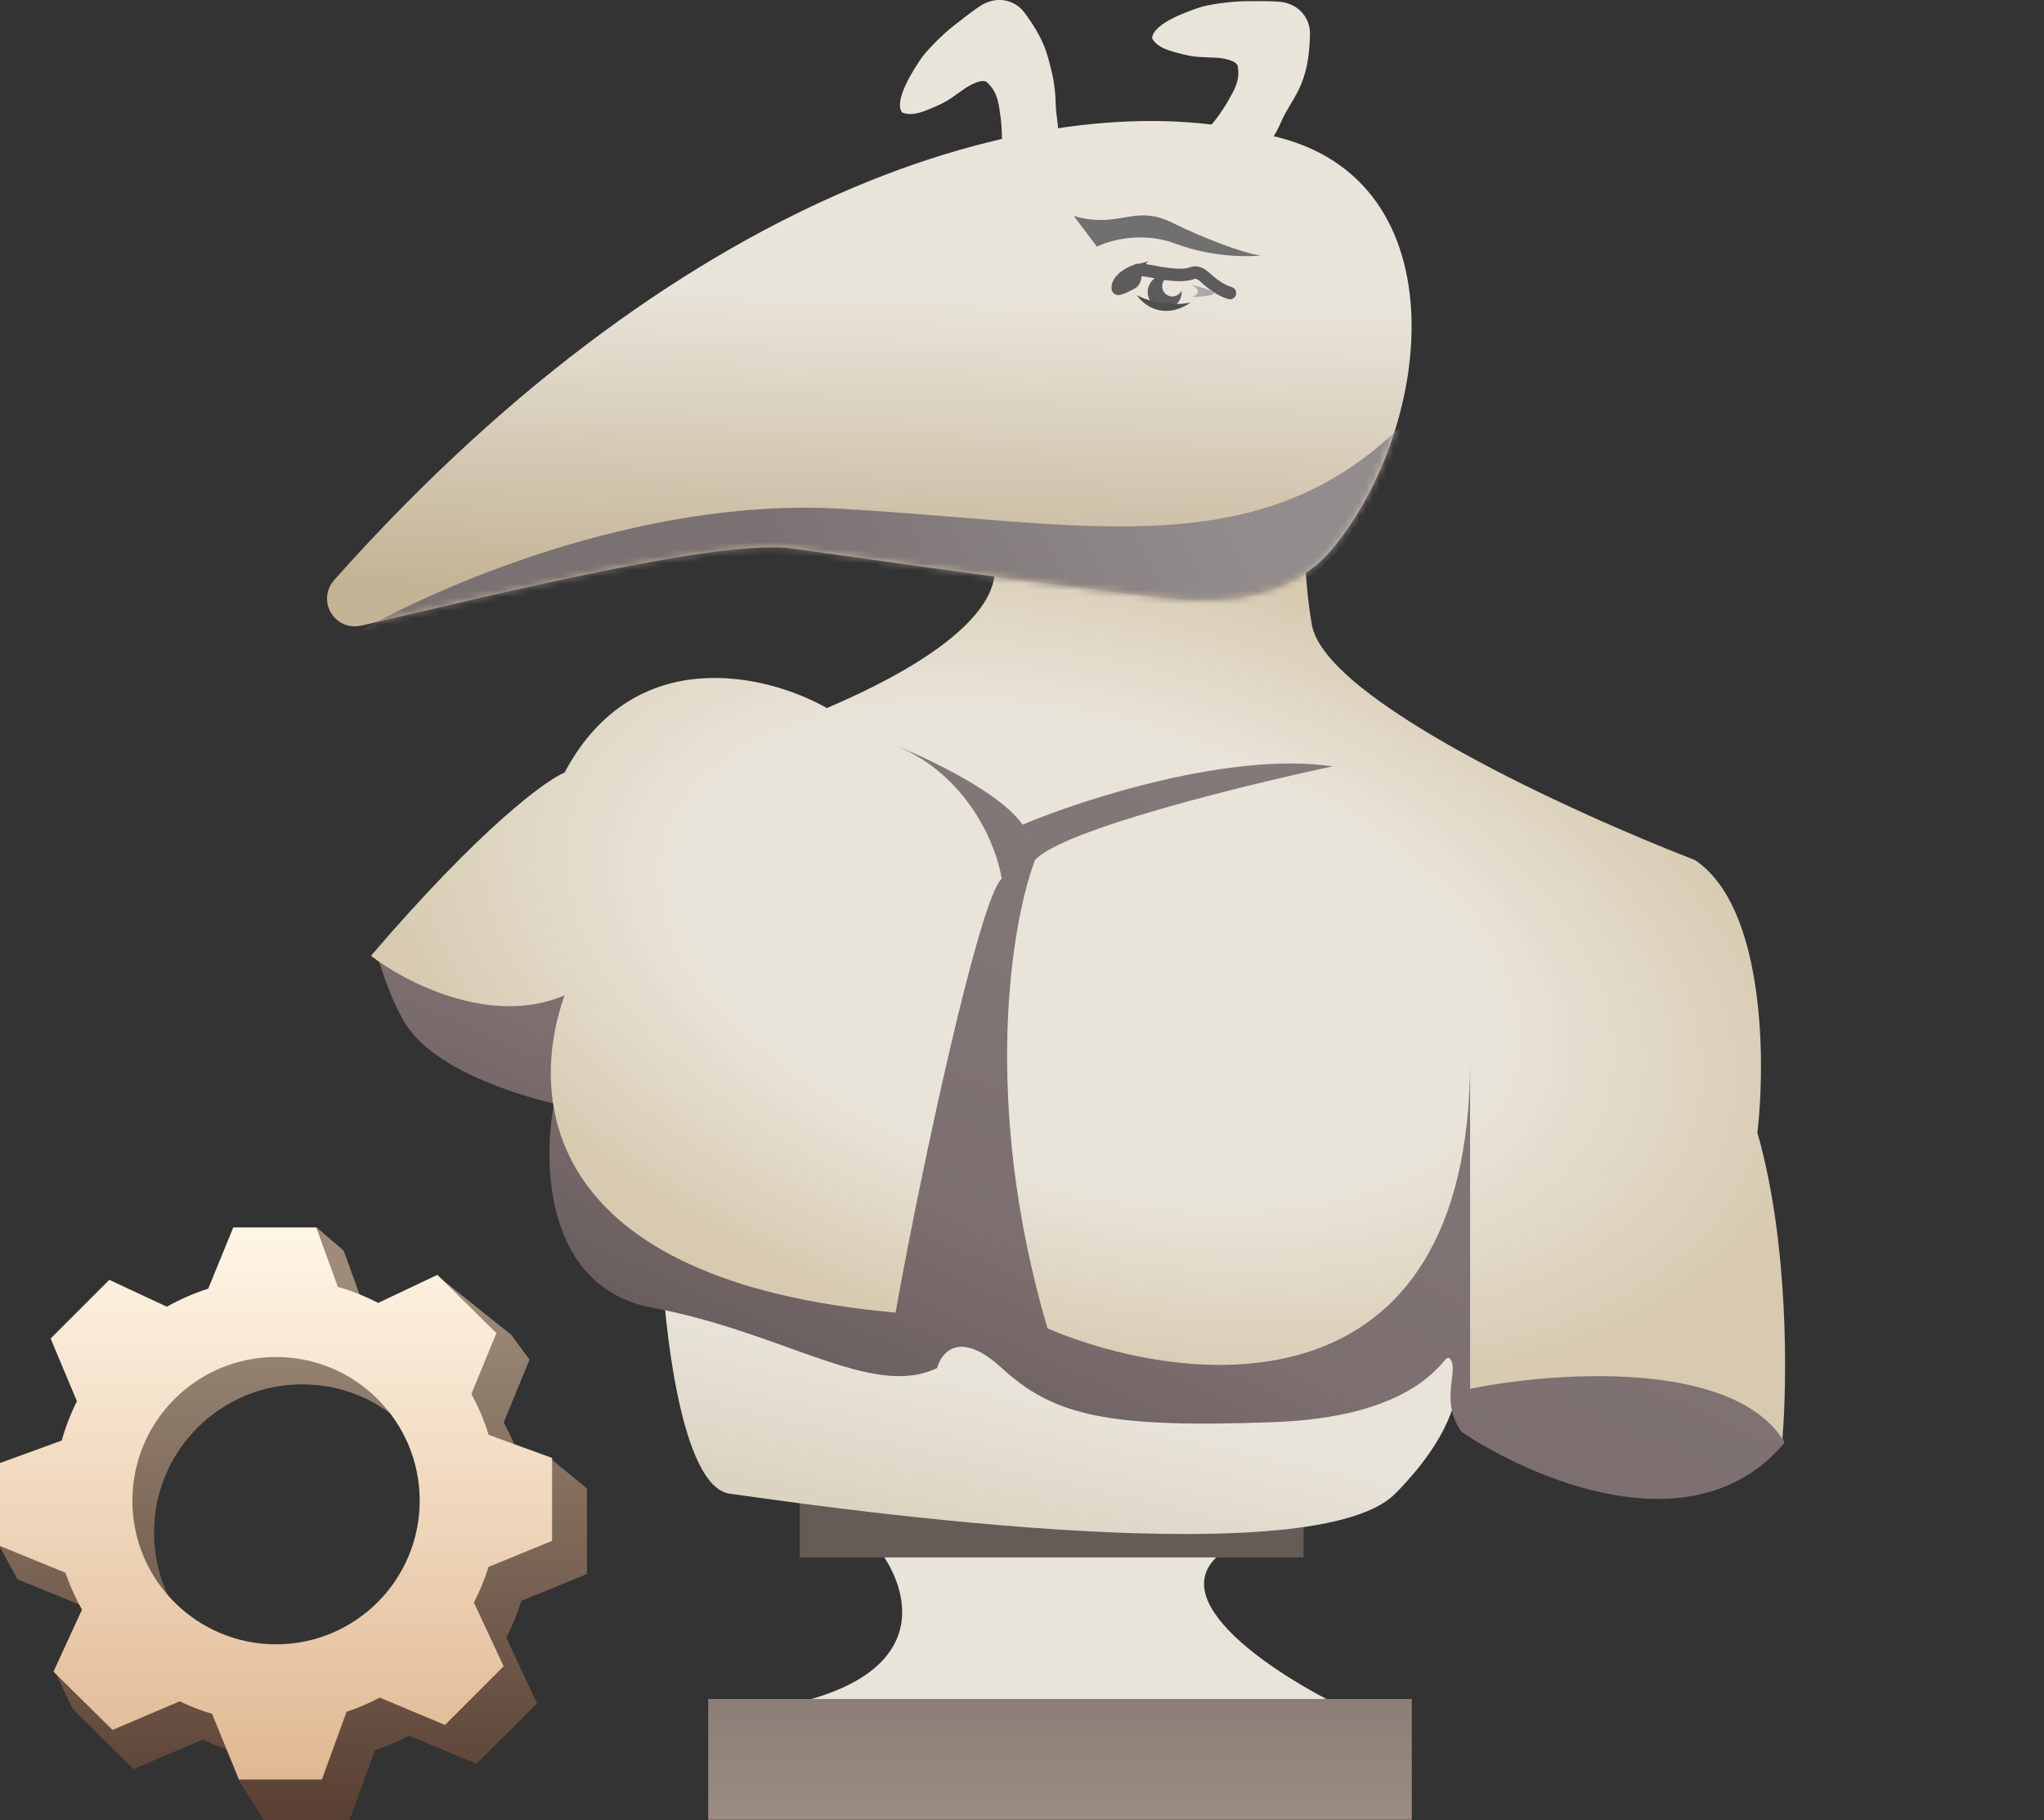 <svg xmlns="http://www.w3.org/2000/svg" fill="none" viewBox="0 5.85 300 267.15">
<rect x="0" y="5.85" width="300" height="267.15" fill="#333333" stroke="none"/>
<path d="M112.825 256.603C137.84 252.488 133.671 238.885 128.459 232.598H181.188C168.19 239.342 186.604 251.411 197.436 256.603C158.809 258.317 87.809 260.718 112.825 256.603Z" fill="#E9E4DA"/>
<rect x="103.941" y="255.208" width="103.272" height="17.721" fill="url(#paint0_linear_530_225)"/>
<rect x="117.385" y="226.488" width="73.94" height="7.944" fill="#655C57"/>
<path d="M107.132 225.086C100.009 224.135 97.409 200.632 97 189C102.731 192.569 116.465 200.738 125.553 204.862C134.64 208.986 138.754 203.144 139.675 199.707C154.412 217.473 194.938 210.546 213.359 204.862C214.69 207.374 214.833 214.935 204.763 225.086C192.175 237.776 116.035 226.276 107.132 225.086Z" fill="url(#paint1_linear_530_225)"/>
<path d="M95.692 197.767C80.048 194.834 79.6 176.583 81.331 167.824C81.331 167.824 65.484 164.425 60 156.825C57.426 153.258 55.5 146.5 55.5 146.5L90.497 139.715L99.663 181.268L129.606 193.795L142.133 132.687L122.579 110.688L134.189 106.716L161.688 117.105L200.491 110.688L209.963 117.105L164.438 132.687L159.549 193.795C169.428 193.999 191.447 194.284 200.491 193.795C209.535 193.306 211.648 168.619 214.5 156.5C218.411 160.655 220.555 191.758 218.213 206.628C249.5 202.228 260.377 212.127 261.905 217.627C248.461 233.515 224.379 222.62 214.5 216C211 211 214.639 206.426 212.5 205C211.176 206.324 206.602 213.838 187.048 214.572C162.605 215.488 154.661 213.655 147.022 206.628C140.911 201.006 138.161 204.285 137.55 206.628C128.079 211.211 115.246 201.433 95.692 197.767Z" fill="url(#paint2_linear_530_225)"/>
<path d="M121.357 109.772C148.244 98.284 147.837 88.893 144.272 85.634C172.137 101.767 188.066 81.153 192.547 68.83C191.733 73.82 190.592 86.551 192.547 97.55C194.503 108.55 230.841 125.151 248.766 132.076C259.033 138.92 259.155 161.612 257.933 172.102C262.577 188.234 262.312 208.766 261.599 217.016C253.777 205.283 227.786 207.239 215.768 209.683V161.408C215.768 213.961 174.419 209.581 153.744 200.822C143.967 167.58 148.448 141.14 151.911 132.076C155.822 127.676 182.668 121.077 195.603 118.327C180.692 116.127 159.04 123.114 150.077 126.882C146.9 122.238 136.328 117.207 131.44 115.271C142.194 119.671 146.309 130.141 147.022 134.826C143.844 137.515 135.31 176.807 131.44 198.5C79.62 193.856 77.461 167.111 82.859 151.936C72.104 156.58 59.434 150.001 54.444 146.131C70.576 127.31 80.109 120.364 82.859 119.243C93.125 99.933 112.802 104.883 121.357 109.772Z" fill="url(#paint3_radial_530_225)"/>
<path d="M49.11 90.906C101.745 31.868 155.12 17.97 185.117 25.469C214.798 30.707 210.59 68.323 195.518 86.452C189.872 93.243 180.558 94.605 171.777 93.667C154.585 91.832 128.127 87.994 116.344 86.357C105.966 84.916 74.524 92.663 53.129 97.652C49.101 98.591 46.358 93.993 49.11 90.906Z" fill="url(#paint4_linear_530_225)"/>
<mask id="mask0_530_225" style="mask-type:alpha" maskUnits="userSpaceOnUse" x="47" y="23" width="161" height="75">
<path d="M49.11 90.906C101.745 31.868 155.12 17.97 185.117 25.469C214.798 30.707 210.59 68.323 195.518 86.452C189.872 93.243 180.558 94.605 171.777 93.667C154.585 91.832 128.127 87.994 116.344 86.357C105.966 84.916 74.524 92.663 53.129 97.652C49.101 98.591 46.358 93.993 49.11 90.906Z" fill="#E9E4DA"/>
</mask>
<g mask="url(#mask0_530_225)">
<path d="M161.004 42.051L157.598 37.55C164.38 39.496 166.409 35.747 172.067 38.544C176.592 40.782 182.365 42.99 185 43.355C182.955 43.576 177.621 43.543 172.645 41.646C167.669 39.749 162.811 41.126 161.004 42.051Z" fill="#707070"/>
<path d="M123 80.5C93.8 78.9 63.5 92.167 52 99H125L204 94L207 67C185.5 89.5 159.5 82.5 123 80.5Z" fill="url(#paint5_linear_530_225)"/>
<path d="M174.991 49.416C176.587 48.795 175.539 47.97 174.815 47.636C176.175 47.96 178.733 48.69 178.085 49.018C177.438 49.345 175.753 49.419 174.991 49.416Z" fill="#AAAAAA"/>
</g>
<path d="M146.963 27.845C146.824 29.178 146.714 30.647 146.888 31.982L155.493 28.724C155.266 27.877 155.248 26.849 155.302 25.983C155.414 24.191 155.009 23.361 154.931 20.745C154.853 18.13 154.424 16.531 153.851 14.398C153.16 11.825 151.865 9.769 150.445 7.809C148.897 5.672 146.12 5.211 143.804 6.763C142.461 7.663 141.192 8.687 139.916 9.677C138.505 10.772 135.883 13.3 134.928 14.822C134.38 15.696 131.078 20.513 132.399 22.354C133.96 23.032 135.917 22.079 137.34 21.466C139.319 20.613 139.892 20.012 141.688 18.788C142.272 18.39 144.172 17.305 144.864 17.935C146.067 19.032 146.434 20.221 146.683 21.801C146.996 23.788 147.172 25.838 146.963 27.845Z" fill="#E9E4DA"/>
<path d="M177.288 24.724C177.207 24.809 177.126 24.895 177.045 24.982C175.721 26.395 176.483 28.495 178.336 29.056L183.513 30.623C183.849 29.813 184.461 28.988 185.032 28.335C186.214 26.982 187.233 25.644 187.933 23.957C188.774 21.934 190.102 20.309 190.949 18.269C191.971 15.808 192.198 13.389 192.268 10.969C192.345 8.333 190.425 6.273 187.643 6.091C186.03 5.985 184.4 6.022 182.785 6.029C180.999 6.035 177.379 6.44 175.694 7.064C174.727 7.422 169.172 9.225 169.096 11.489C169.92 12.979 172.052 13.417 173.553 13.799C175.642 14.331 176.462 14.204 178.632 14.329C179.338 14.37 181.505 14.67 181.669 15.59C181.953 17.193 181.519 18.359 180.753 19.764C179.789 21.529 178.678 23.261 177.288 24.724Z" fill="#E9E4DA"/>
<path fill-rule="evenodd" clip-rule="evenodd" d="M173.426 48.493C173.157 49.077 172.53 49.442 171.861 49.349C171.042 49.236 170.47 48.48 170.584 47.661C170.676 46.992 171.198 46.488 171.832 46.388C171.659 46.321 171.475 46.274 171.283 46.247C169.918 46.058 168.659 47.012 168.47 48.376C168.281 49.741 169.234 51.001 170.599 51.189C171.964 51.378 173.223 50.425 173.412 49.06C173.439 48.868 173.443 48.678 173.426 48.493Z" fill="#5C5C5C"/>
<path d="M164.062 48.203C163.888 46.976 165.853 45.803 166.774 45.58C166.553 46.082 166.746 46.966 166.207 47.335C166.044 47.447 164.098 48.457 164.062 48.203Z" fill="#D9D9D9"/>
<path d="M166.774 45.58C165.853 45.803 163.888 46.976 164.062 48.203C164.098 48.457 166.044 47.447 166.207 47.335C166.746 46.966 166.553 46.082 166.774 45.58ZM166.774 45.58C166.952 45.177 170.115 45.901 170.349 45.934C171.677 46.117 173.654 46.442 174.959 45.937C175.614 45.683 176.262 46.031 176.735 46.45C177.903 47.486 178.976 48.382 180.518 48.863" stroke="#5C5C5C" stroke-width="1.833" stroke-linecap="round"/>
<path d="M166.85 49.16C167.821 50.637 170.762 52.925 174.758 50.254C173.372 50.566 169.849 50.783 166.85 49.16Z" fill="#4F4F4F"/>
<path fill-rule="evenodd" clip-rule="evenodd" d="M37.879 189.412L46.485 186L50.44 189.412L53.711 198.405C55.68 198.973 57.575 199.716 59.377 200.615L64.397 193.25L75.059 201.78L77.718 205.415L73.925 214.623C74.949 216.494 75.801 218.472 76.459 220.537L81.029 220.118L86.148 224.309V236.87L76.528 240.806C75.943 242.683 75.2 244.489 74.312 246.209L78.812 255.854L69.929 264.736L60.057 260.595C58.434 261.451 56.733 262.179 54.967 262.765H55.015L51.293 273H38.732L34.971 267.029L34.571 263.028C32.91 262.525 31.304 261.898 29.763 261.156L19.596 265.495L10.658 256.67L8.103 251.25L14.822 247.01C13.892 245.321 13.102 243.543 12.469 241.692L2.559 237.638L0 232.912L2.559 225.076L11.906 221.677C12.486 219.605 13.259 217.614 14.205 215.724L10.224 206.229L19.107 197.347L27.823 201.415C29.796 200.302 31.893 199.382 34.087 198.681L37.879 189.412ZM44.353 252.53C56.366 252.53 66.103 242.792 66.103 230.78C66.103 218.767 56.366 209.03 44.353 209.03C32.341 209.03 22.604 218.767 22.604 230.78C22.604 242.792 32.341 252.53 44.353 252.53Z" fill="url(#paint6_linear_530_225)"/>
<path fill-rule="evenodd" clip-rule="evenodd" d="M34.239 186H46.416L49.586 194.718C51.651 195.314 53.633 196.108 55.508 197.079L64.193 192.958L72.858 201.514L69.182 210.44C70.219 212.335 71.075 214.345 71.724 216.445L81.03 219.829V232.006L71.704 235.821C71.138 237.64 70.417 239.391 69.556 241.058L73.919 250.408L65.308 259.018L55.738 255.004C54.165 255.834 52.516 256.54 50.804 257.107H50.851L47.243 267.029H35.066L31.122 257.39C29.481 256.898 27.893 256.28 26.371 255.548L16.516 259.755L7.851 251.199L12.031 242.092C11.067 240.378 10.252 238.568 9.607 236.68L0 232.75V220.573L9.061 217.278C9.623 215.269 10.373 213.339 11.29 211.507L7.43 202.302L16.041 193.693L24.491 197.636C26.404 196.557 28.436 195.665 30.563 194.986L34.239 186ZM40.515 247.185C52.16 247.185 61.599 237.746 61.599 226.101C61.599 214.457 52.16 205.017 40.515 205.017C28.871 205.017 19.431 214.457 19.431 226.101C19.431 237.746 28.871 247.185 40.515 247.185Z" fill="url(#paint7_linear_530_225)"/>
<defs>
<linearGradient id="paint0_linear_530_225" x1="155.577" y1="255.208" x2="155.577" y2="272.929" gradientUnits="userSpaceOnUse">
<stop stop-color="#8B7E76"/>
<stop offset="1" stop-color="#9C8C83"/>
</linearGradient>
<linearGradient id="paint1_linear_530_225" x1="155.5" y1="189" x2="146" y2="231" gradientUnits="userSpaceOnUse">
<stop offset="0.487" stop-color="#E9E4DA"/>
<stop offset="1" stop-color="#DCD4C3"/>
</linearGradient>
<linearGradient id="paint2_linear_530_225" x1="199.5" y1="90.5" x2="134" y2="234.5" gradientUnits="userSpaceOnUse">
<stop stop-color="#867D7D"/>
<stop offset="0.695" stop-color="#7D6F6F"/>
<stop offset="1" stop-color="#605454"/>
</linearGradient>
<radialGradient id="paint3_radial_530_225" cx="0" cy="0" r="1" gradientUnits="userSpaceOnUse" gradientTransform="translate(160 146) rotate(105.55) scale(59.685 109.079)">
<stop offset="0.55" stop-color="#E9E4DA"/>
<stop offset="1" stop-color="#D7CAB0"/>
</radialGradient>
<linearGradient id="paint4_linear_530_225" x1="134" y1="22" x2="131" y2="109" gradientUnits="userSpaceOnUse">
<stop offset="0.31" stop-color="#E9E4DA"/>
<stop offset="0.827" stop-color="#C4B496"/>
</linearGradient>
<linearGradient id="paint5_linear_530_225" x1="175.5" y1="71" x2="118.5" y2="99" gradientUnits="userSpaceOnUse">
<stop stop-color="#938C8C"/>
<stop offset="1" stop-color="#7A7272"/>
</linearGradient>
<linearGradient id="paint6_linear_530_225" x1="43.074" y1="186" x2="43.5" y2="279.397" gradientUnits="userSpaceOnUse">
<stop offset="0.094" stop-color="#9E8B7A"/>
<stop offset="1" stop-color="#533A2C"/>
</linearGradient>
<linearGradient id="paint7_linear_530_225" x1="40.515" y1="186" x2="40.515" y2="267.029" gradientUnits="userSpaceOnUse">
<stop stop-color="#FFF6E6"/>
<stop offset="1" stop-color="#E0B893"/>
</linearGradient>
</defs>
</svg>